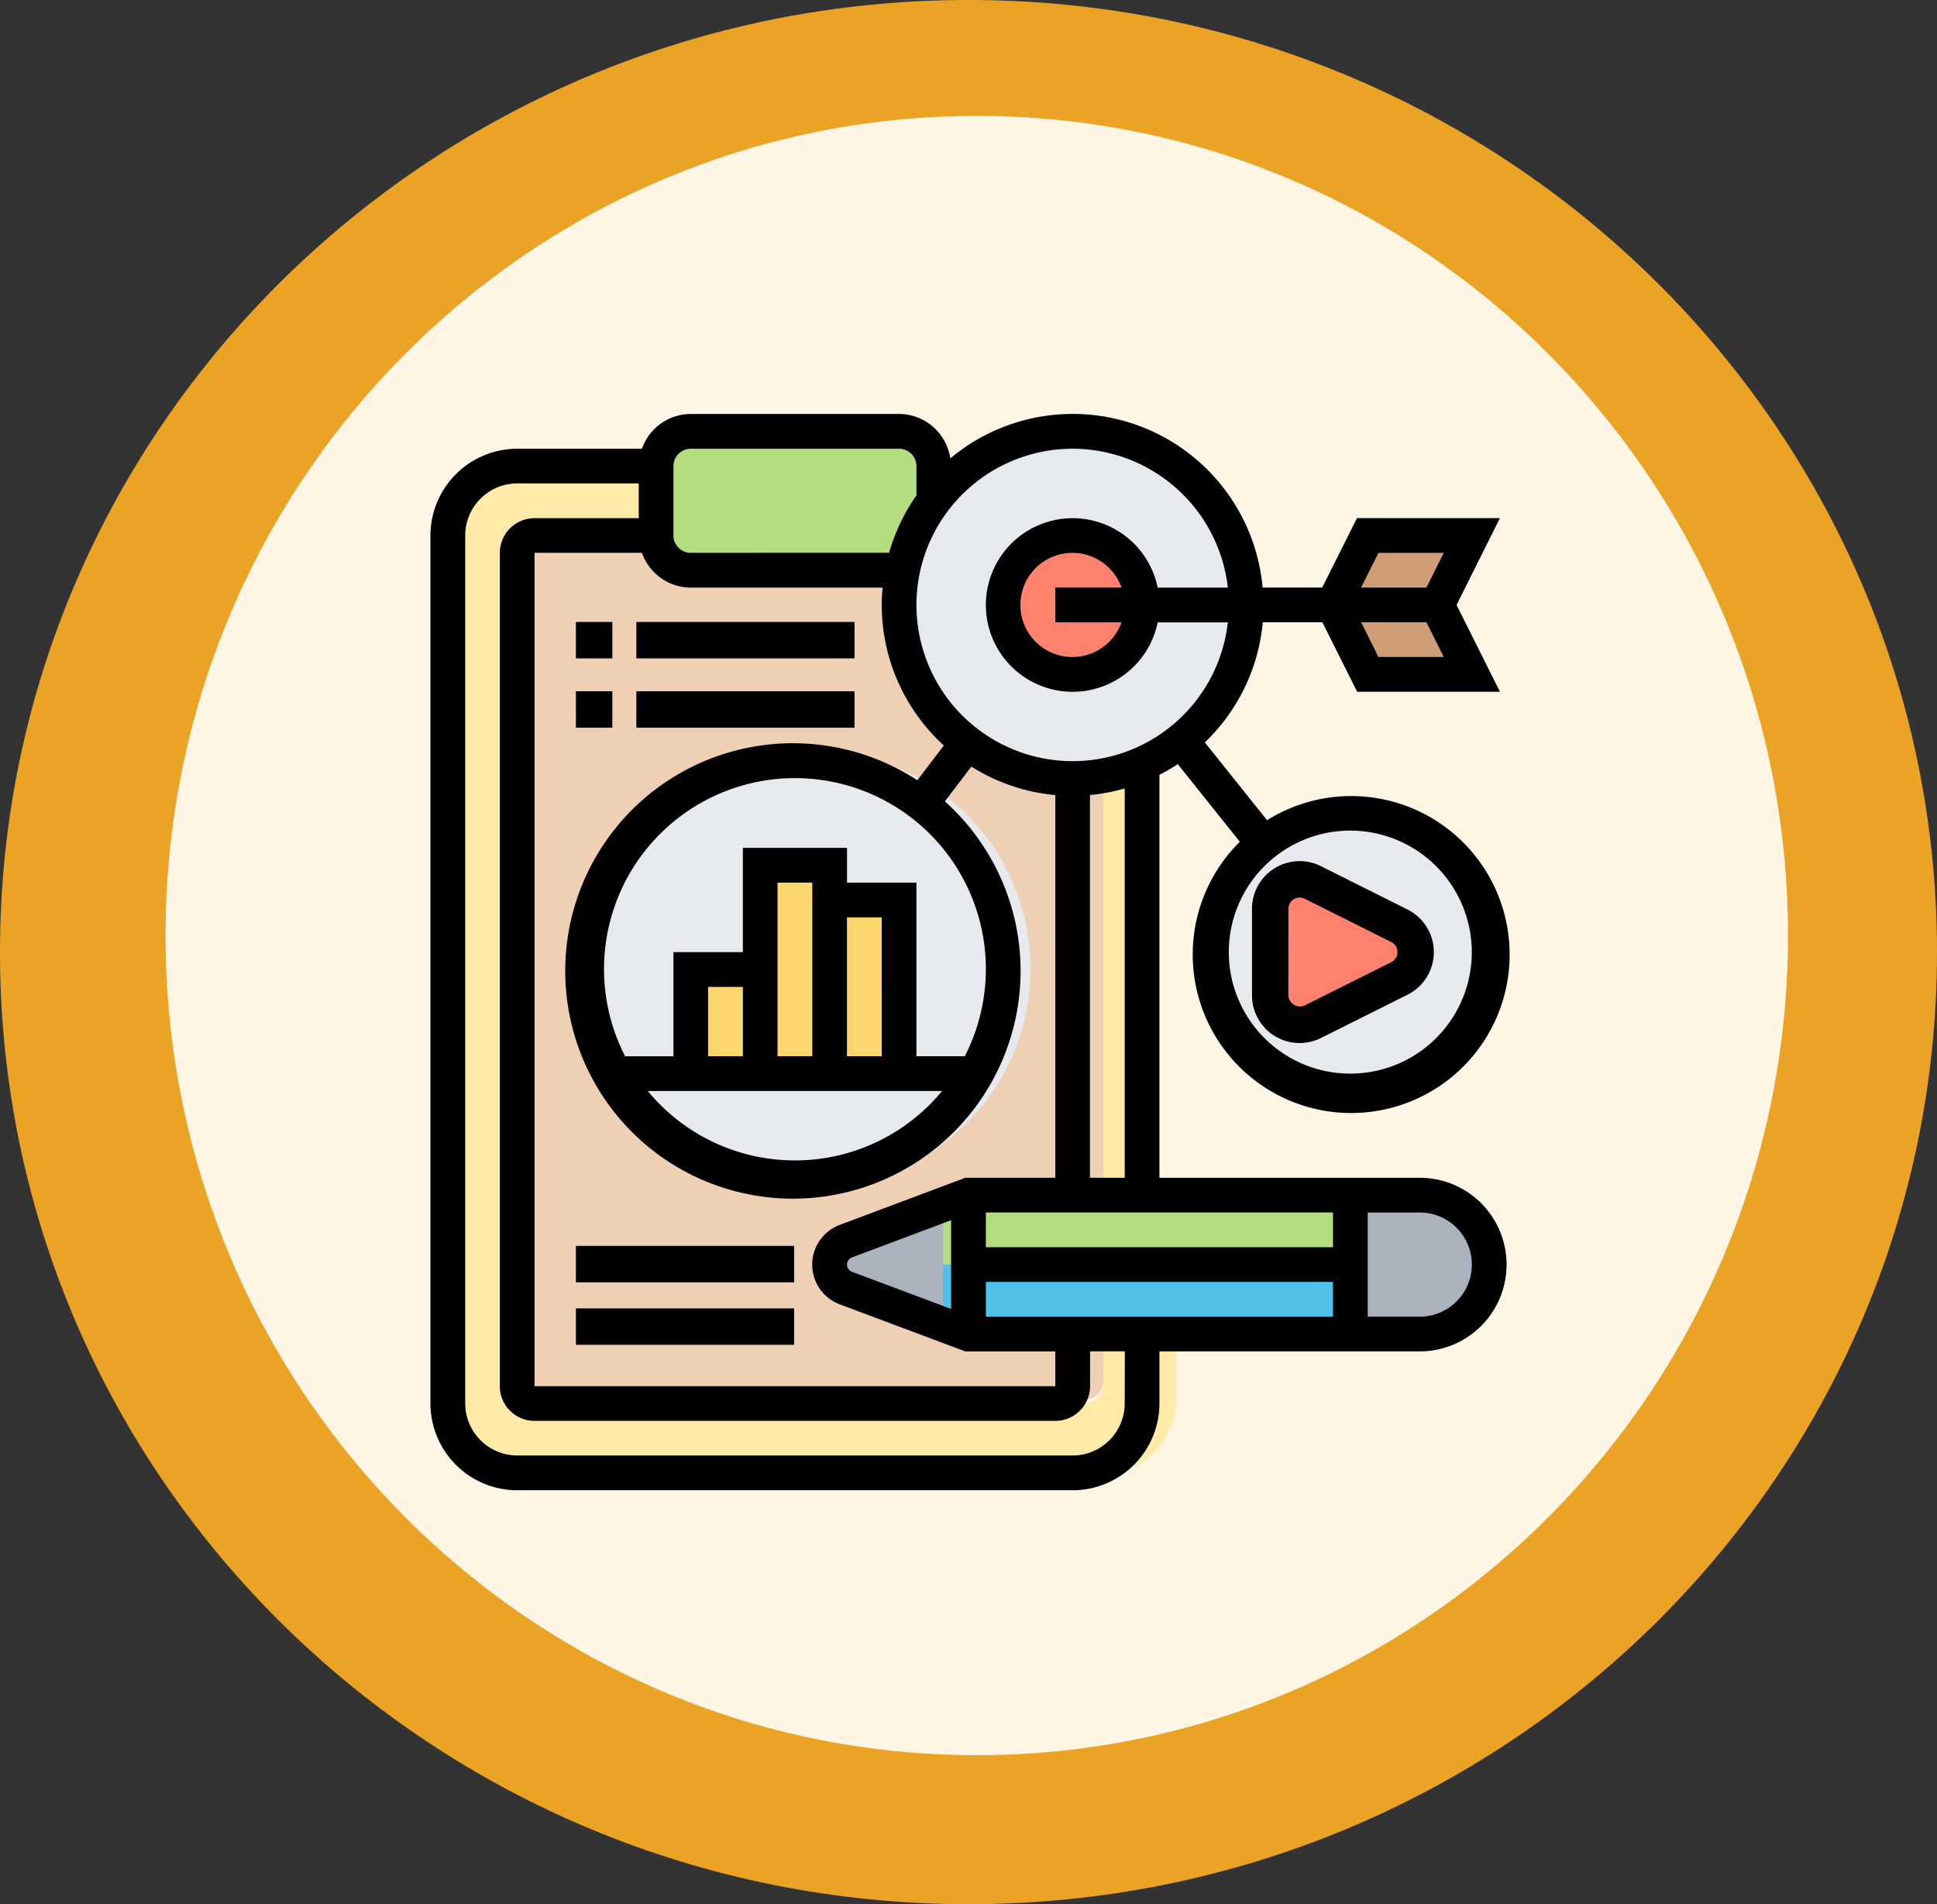 <svg xmlns="http://www.w3.org/2000/svg" width="116.999" height="115" viewBox="0 0 116.999 115">
  <rect x="0" y="0" width="116.999" height="115" fill="#333333" stroke="none"/>
  <g id="Group_1073029" data-name="Group 1073029" transform="translate(-322 -976)">
    <g id="Group_1072935" data-name="Group 1072935" transform="translate(-103.438 -6522.471)">
      <g id="Group_1015374" data-name="Group 1015374" transform="translate(425.927 7498.205)">
        <g id="Group_1015448" data-name="Group 1015448" transform="translate(0 0)">
          <g id="Group_1014855" data-name="Group 1014855" transform="translate(0 0)">
            <path id="Union_12" data-name="Union 12" d="M58.5,0C90.809,0,117,25.744,117,57.5S90.809,115,58.5,115,0,89.256,0,57.5,26.192,0,58.5,0Z" transform="translate(-0.49 0.265)" fill="#eba325"/>
            <path id="Path_608395" data-name="Path 608395" d="M49,0C76.062,0,98,22.162,98,49.5S76.062,99,49,99,0,76.838,0,49.5,21.938,0,49,0Z" transform="translate(9.51 7.265)" fill="#fef5e5"/>
          </g>
        </g>
      </g>
    </g>
    <g id="marketing_1_" data-name="marketing (1)" transform="translate(347 1000)">
      <g id="Group_1072970" data-name="Group 1072970" transform="translate(2.098 2.098)">
        <g id="Group_1072952" data-name="Group 1072952" transform="translate(0 2.197)">
          <path id="Path_716344" data-name="Path 716344" d="M45.93,56.247v4.18a4.289,4.289,0,0,1-4.393,4.18H6.393A4.289,4.289,0,0,1,2,60.427V8.18A4.289,4.289,0,0,1,6.393,4h8.786V8.18H7.491a1.076,1.076,0,0,0-1.1,1.045V59.382a1.076,1.076,0,0,0,1.1,1.045H40.439a1.076,1.076,0,0,0,1.1-1.045V56.247Z" transform="translate(-2 -4)" fill="#ffeaa7"/>
        </g>
        <g id="Group_1072953" data-name="Group 1072953" transform="translate(37.55 19.358)">
          <path id="Path_716345" data-name="Path 716345" d="M42.393,21.171v27.27H38V22.083a10.852,10.852,0,0,0,4.393-.923Z" transform="translate(-38 -21.16)" fill="#ffeaa7"/>
        </g>
        <g id="Group_1072954" data-name="Group 1072954" transform="translate(4.393 6.59)">
          <path id="Path_716346" data-name="Path 716346" d="M34.489,20.385a10.147,10.147,0,0,1-4.327-8.24,10.022,10.022,0,0,1,.22-2.083,1.559,1.559,0,0,1-.22.01H16.983A2.144,2.144,0,0,1,14.786,8H7.1A1.072,1.072,0,0,0,6,9.036V58.785a1.072,1.072,0,0,0,1.1,1.036H40.046a1.072,1.072,0,0,0,1.1-1.036V22.51A11.308,11.308,0,0,1,34.489,20.385Z" transform="translate(-6 -8)" fill="#f0d0b4"/>
        </g>
        <g id="Group_1072955" data-name="Group 1072955" transform="translate(22.854 45.231)">
          <path id="Path_716347" data-name="Path 716347" d="M32.786,50.393v4.393l-7.754-2.91a1.581,1.581,0,0,1,0-2.965L32.786,46Z" transform="translate(-24 -46)" fill="#aab2bd"/>
        </g>
        <g id="Group_1072956" data-name="Group 1072956" transform="translate(54.017 45.231)">
          <path id="Path_716348" data-name="Path 716348" d="M61.5,47.285a4.4,4.4,0,0,1-3.108,7.5H54V46h4.393A4.421,4.421,0,0,1,61.5,47.285Z" transform="translate(-54 -46)" fill="#aab2bd"/>
        </g>
        <g id="Group_1072957" data-name="Group 1072957" transform="translate(29.856 49.624)">
          <path id="Path_716349" data-name="Path 716349" d="M56.162,50v4.393H32V50Z" transform="translate(-32 -50)" fill="#4fc1e9"/>
        </g>
        <g id="Group_1072958" data-name="Group 1072958" transform="translate(29.856 45.894)">
          <path id="Path_716350" data-name="Path 716350" d="M56.162,46v4.393H32V46H56.162Z" transform="translate(-32 -46)" fill="#b4dd7f"/>
        </g>
        <g id="Group_1072959" data-name="Group 1072959" transform="translate(8.786 19.235)">
          <path id="Path_716351" data-name="Path 716351" d="M31.174,23.691a13.2,13.2,0,1,0,5.184,10.488A13.13,13.13,0,0,0,31.174,23.691Z" transform="translate(-10 -21)" fill="#e6e9ed"/>
        </g>
        <g id="Group_1072960" data-name="Group 1072960" transform="translate(22.947 27.983)">
          <path id="Path_716352" data-name="Path 716352" d="M24,29h4.393V39.983H24Z" transform="translate(-24 -29)" fill="#fcd770"/>
        </g>
        <g id="Group_1072961" data-name="Group 1072961" transform="translate(18.775 25.846)">
          <path id="Path_716353" data-name="Path 716353" d="M24.393,29.2V40.179H20V27h4.393Z" transform="translate(-20 -27)" fill="#fcd770"/>
        </g>
        <g id="Group_1072962" data-name="Group 1072962" transform="translate(14.603 32.271)">
          <path id="Path_716354" data-name="Path 716354" d="M16,33h4.393v6.59H16Z" transform="translate(-16 -33)" fill="#fcd770"/>
        </g>
        <g id="Group_1072963" data-name="Group 1072963" transform="translate(12.336)">
          <path id="Path_716355" data-name="Path 716355" d="M31.572,4.2v2.2A10.9,10.9,0,0,0,29.6,10.775a1.472,1.472,0,0,1-.22.011H16.2A2.2,2.2,0,0,1,14,8.59V4.2A2.2,2.2,0,0,1,16.2,2H29.376A2.2,2.2,0,0,1,31.572,4.2Z" transform="translate(-14 -2)" fill="#b4dd7f"/>
        </g>
        <g id="Group_1072964" data-name="Group 1072964" transform="translate(52.919 10.43)">
          <path id="Path_716356" data-name="Path 716356" d="M59.59,12l2.2,4.393H55.2L53,12h6.59Z" transform="translate(-53 -12)" fill="#cf9e76"/>
        </g>
        <g id="Group_1072965" data-name="Group 1072965" transform="translate(52.919 6.59)">
          <path id="Path_716357" data-name="Path 716357" d="M61.786,8l-2.2,4.393H53L55.2,8Z" transform="translate(-53 -8)" fill="#cf9e76"/>
        </g>
        <g id="Group_1072966" data-name="Group 1072966" transform="translate(26.545 0)">
          <path id="Path_716358" data-name="Path 716358" d="M49.965,12.983a10.927,10.927,0,0,1-6.59,10.06A10.982,10.982,0,0,1,28,12.983a11.23,11.23,0,0,1,.22-2.207,10.985,10.985,0,0,1,21.745,2.207Z" transform="translate(-28 -2)" fill="#e6e9ed"/>
        </g>
        <g id="Group_1072967" data-name="Group 1072967" transform="translate(33.092 6.902)">
          <ellipse id="Ellipse_5734" data-name="Ellipse 5734" cx="4.5" cy="4" rx="4.5" ry="4" fill="#ff826e"/>
        </g>
        <g id="Group_1072968" data-name="Group 1072968" transform="translate(45.231 22.616)">
          <path id="Path_716359" data-name="Path 716359" d="M54.786,24a8.775,8.775,0,1,1-5.491,1.922A8.784,8.784,0,0,1,54.786,24Z" transform="translate(-46 -24)" fill="#e6e9ed"/>
        </g>
        <g id="Group_1072969" data-name="Group 1072969" transform="translate(49.624 27.009)">
          <path id="Path_716360" data-name="Path 716360" d="M57.809,30.8a1.786,1.786,0,0,1,0,3.185L52.57,36.6A1.777,1.777,0,0,1,50,35.007V29.779a1.777,1.777,0,0,1,2.57-1.592Z" transform="translate(-50 -28)" fill="#ff826e"/>
        </g>
      </g>
      <g id="Group_1072971" data-name="Group 1072971" transform="translate(1 1)">
        <path id="Path_716361" data-name="Path 716361" d="M60.758,47.129H45.032V22.792a11.5,11.5,0,0,0,1.108-.643l3.75,4.687a9.571,9.571,0,1,0,1.643-1.3l-3.758-4.7a11.5,11.5,0,0,0,3.5-7.254h3.6l2.1,4.194H65.6l-2.621-5.242L65.6,7.29H56.965l-2.1,4.194h-3.6a11.518,11.518,0,0,0-18.865-7.8A3.141,3.141,0,0,0,29.306,1H16.726a3.141,3.141,0,0,0-2.952,2.1H6.242A5.248,5.248,0,0,0,1,8.339V60.758A5.248,5.248,0,0,0,6.242,66H39.79a5.248,5.248,0,0,0,5.242-5.242V57.613H60.758a5.242,5.242,0,1,0,0-10.484ZM63.9,33.5a7.339,7.339,0,1,1-7.339-7.339A7.348,7.348,0,0,1,63.9,33.5ZM58.261,15.677l-1.048-2.1h3.946l1.048,2.1Zm0-6.29h3.946l-1.048,2.1H57.212Zm-44.487,0a3.141,3.141,0,0,0,2.952,2.1H28.312c-.031.346-.053.694-.053,1.048a11.492,11.492,0,0,0,3.75,8.486l-1.6,2.1a13.752,13.752,0,1,0,1.663,1.276l1.6-2.1a11.435,11.435,0,0,0,5.069,1.72V47.129H33.309l-7.583,2.844a2.561,2.561,0,0,0,0,4.8l7.583,2.843h5.433v2.1H7.29V9.387Zm14.485,30.4h-2.1V31.4h2.1Zm-4.194,0h-2.1V29.306h2.1Zm-4.194,0h-2.1V35.6h2.1Zm12.034,2.1a11.518,11.518,0,0,1-17.779,0Zm1.37-2.1H30.355V29.306H26.161v-2.1h-6.29V33.5H15.677v6.29H12.757a11.532,11.532,0,1,1,20.519,0ZM26.463,52.807a.465.465,0,0,1,0-.871l5.988-2.246v5.361Zm8.085,2.709v-2.1H55.516v2.1Zm20.968-4.194H34.548v-2.1H55.516ZM42.935,47.129h-2.1V24.011a11.345,11.345,0,0,0,2.1-.394ZM39.79,3.1a9.446,9.446,0,0,1,9.374,8.387H44.926a5.242,5.242,0,1,0,0,2.1h4.238A9.434,9.434,0,1,1,39.79,3.1Zm2.952,10.484a3.145,3.145,0,1,1,0-2.1h-4v2.1ZM15.677,4.145A1.049,1.049,0,0,1,16.726,3.1H29.306a1.049,1.049,0,0,1,1.048,1.048V5.922a11.467,11.467,0,0,0-1.648,3.46l-11.981.005a1.049,1.049,0,0,1-1.048-1.048ZM42.935,60.758A3.149,3.149,0,0,1,39.79,63.9H6.242A3.149,3.149,0,0,1,3.1,60.758V8.339A3.149,3.149,0,0,1,6.242,5.194h7.339v2.1H7.29a2.1,2.1,0,0,0-2.1,2.1V59.71a2.1,2.1,0,0,0,2.1,2.1H38.742a2.1,2.1,0,0,0,2.1-2.1v-2.1h2.1Zm17.823-5.242H57.613v-6.29h3.145a3.145,3.145,0,1,1,0,6.29Z" transform="translate(-1 -1)"/>
        <path id="Path_716362" data-name="Path 716362" d="M49,35.107a2.876,2.876,0,0,0,4.161,2.572l5.233-2.616a2.877,2.877,0,0,0,0-5.144L53.161,27.3A2.876,2.876,0,0,0,49,29.875Zm2.2-5.232a.679.679,0,0,1,.679-.679.672.672,0,0,1,.3.071l5.232,2.616a.679.679,0,0,1,0,1.215l-5.232,2.616a.7.7,0,0,1-.982-.607Z" transform="translate(0.624 0.009)"/>
        <path id="Path_716363" data-name="Path 716363" d="M9,49H22.179v2.2H9Z" transform="translate(-0.214 1.243)"/>
        <path id="Path_716364" data-name="Path 716364" d="M9,53H22.179v2.2H9Z" transform="translate(-0.214 1.017)"/>
        <path id="Path_716365" data-name="Path 716365" d="M9,13h2.2v2.2H9Z" transform="translate(-0.214 -0.439)"/>
        <path id="Path_716366" data-name="Path 716366" d="M13,13H26.179v2.2H13Z" transform="translate(-0.563 -0.439)"/>
        <path id="Path_716367" data-name="Path 716367" d="M9,17h2.2v2.2H9Z" transform="translate(-0.214 -0.252)"/>
        <path id="Path_716368" data-name="Path 716368" d="M13,17H26.179v2.2H13Z" transform="translate(-0.563 -0.252)"/>
      </g>
    </g>
  </g>
</svg>
